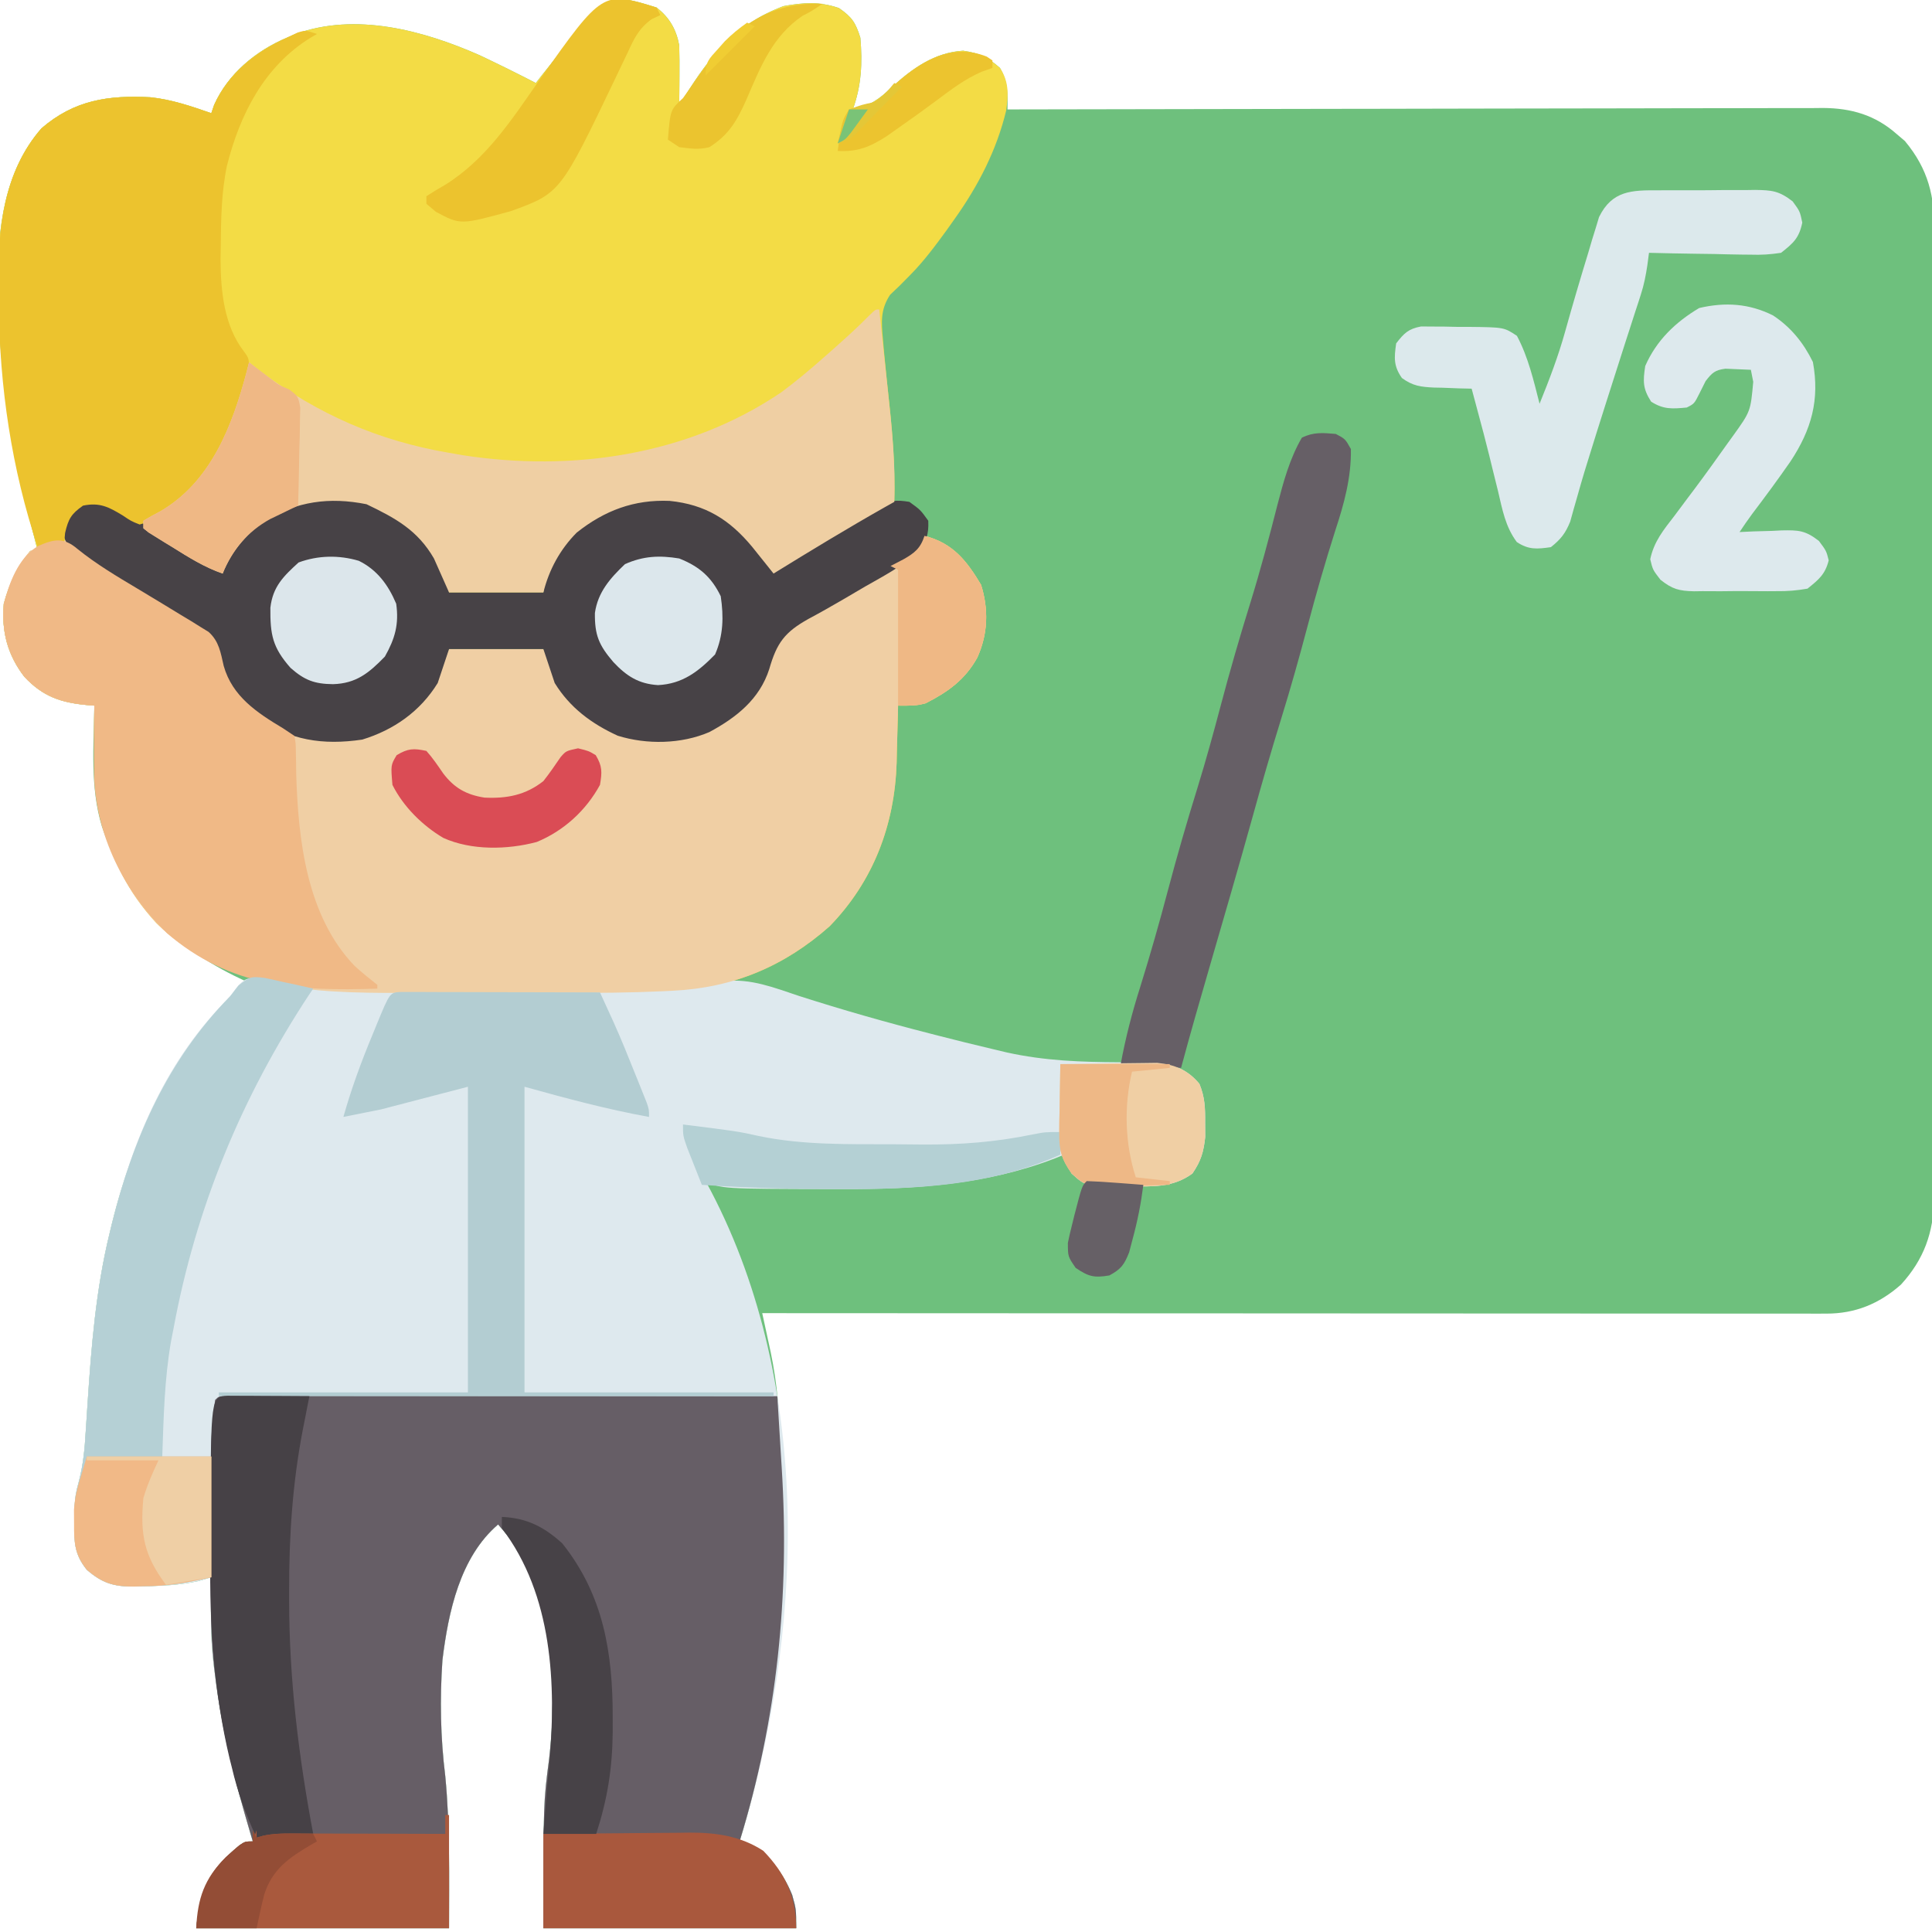 <?xml version="1.0" encoding="UTF-8"?>
<svg version="1.1" xmlns="http://www.w3.org/2000/svg" width="512" height="512">
<path d="M0 0 C3.409 2.613 5.217 5.803 6 10 C6.069 12.76 6.094 15.492 6.062 18.25 C6.058 18.995 6.053 19.74 6.049 20.508 C6.037 22.339 6.019 24.169 6 26 C6.424 25.299 6.848 24.598 7.285 23.875 C14.288 12.547 20.873 4.462 33.625 -0.375 C38.873 -1.347 43.145 -1.63 48.312 0.125 C51.792 2.553 52.714 3.928 54 8 C54.583 14.66 54.288 20.707 52 27 C56.485 26.08 59.002 24.251 62.25 21.188 C67.653 16.202 73.681 11.884 81.25 11.438 C85.573 12.086 87.729 13.118 91 16 C93.151 19.716 93.058 22.781 93 27 C94.142 26.997 95.284 26.994 96.46 26.992 C124.244 26.925 152.028 26.876 179.812 26.845 C182.487 26.842 185.162 26.838 187.836 26.835 C188.501 26.834 189.166 26.834 189.851 26.833 C200.609 26.82 211.367 26.796 222.125 26.769 C233.168 26.74 244.21 26.724 255.253 26.718 C261.454 26.714 267.655 26.705 273.855 26.683 C279.693 26.662 285.53 26.656 291.368 26.661 C293.509 26.66 295.65 26.654 297.792 26.642 C300.719 26.627 303.645 26.631 306.572 26.639 C307.416 26.63 308.261 26.622 309.131 26.613 C316.631 26.669 322.942 28.476 328.688 33.562 C329.393 34.162 330.098 34.761 330.824 35.379 C337.052 42.881 338.737 50.049 338.628 59.62 C338.639 61.314 338.639 61.314 338.65 63.042 C338.667 66.804 338.649 70.566 338.631 74.328 C338.633 77.034 338.643 79.74 338.653 82.447 C338.671 89.02 338.663 95.594 338.645 102.167 C338.631 107.512 338.627 112.856 338.63 118.201 C338.631 119.344 338.631 119.344 338.632 120.51 C338.633 122.058 338.634 123.606 338.635 125.155 C338.643 138.83 338.627 152.505 338.597 166.18 C338.568 179.437 338.561 192.694 338.576 205.95 C338.593 220.403 338.597 234.855 338.58 249.307 C338.578 250.849 338.576 252.391 338.574 253.933 C338.573 254.692 338.572 255.451 338.571 256.232 C338.566 261.568 338.569 266.904 338.576 272.24 C338.583 278.746 338.577 285.251 338.552 291.756 C338.539 295.073 338.535 298.389 338.544 301.706 C338.553 305.307 338.537 308.906 338.515 312.507 C338.523 313.548 338.531 314.589 338.54 315.661 C338.438 324.614 335.865 331.769 329.777 338.43 C324.01 343.525 317.666 346.126 310.026 346.123 C308.514 346.126 308.514 346.126 306.972 346.129 C305.867 346.126 304.762 346.123 303.623 346.12 C302.448 346.121 301.273 346.122 300.062 346.123 C296.798 346.124 293.535 346.121 290.272 346.116 C286.753 346.112 283.234 346.113 279.716 346.114 C273.619 346.114 267.522 346.111 261.426 346.106 C252.611 346.098 243.796 346.095 234.982 346.094 C220.681 346.092 206.38 346.085 192.079 346.075 C178.186 346.066 164.293 346.059 150.4 346.055 C149.544 346.055 148.687 346.054 147.805 346.054 C143.51 346.053 139.215 346.052 134.919 346.05 C99.28 346.04 63.64 346.022 28 346 C28.208 346.957 28.417 347.913 28.632 348.899 C28.904 350.156 29.176 351.414 29.457 352.709 C29.862 354.577 29.862 354.577 30.276 356.483 C31.13 360.629 31.737 364.725 32.125 368.938 C32.201 369.756 32.278 370.575 32.356 371.419 C35.696 410.455 33.633 448.426 22 486 C23.125 486.383 23.125 486.383 24.273 486.773 C29.87 489.291 33.687 494.567 35.938 500.188 C37 504 37 504 37 509 C14.89 509 -7.22 509 -30 509 C-30 475.78 -30 475.78 -28.457 463.969 C-26.252 444.821 -27.534 421.161 -39.312 405.188 C-40.193 404.112 -41.082 403.044 -42 402 C-52.114 410.669 -55.183 425.207 -56.75 437.938 C-57.456 448.266 -57.278 458.424 -56 468.688 C-54.703 482.066 -55 495.558 -55 509 C-77.11 509 -99.22 509 -122 509 C-120.813 498.313 -118.608 493.748 -110.551 487.031 C-109 486 -109 486 -107 486 C-107.196 485.342 -107.393 484.684 -107.595 484.007 C-111.718 470.076 -115.218 456.426 -117 442 C-117.13 441.067 -117.26 440.133 -117.395 439.172 C-118.348 431.493 -118.086 423.723 -118 416 C-119.114 416.33 -120.228 416.66 -121.375 417 C-126.307 418.086 -131.157 418.293 -136.188 418.375 C-136.959 418.401 -137.731 418.427 -138.527 418.453 C-143.81 418.471 -146.874 417.582 -151 414 C-154.24 409.996 -154.38 406.756 -154.312 401.688 C-154.309 400.433 -154.305 399.179 -154.301 397.887 C-154 394 -154 394 -153.026 390.291 C-151.923 386.013 -151.542 381.861 -151.289 377.461 C-151.18 375.823 -151.071 374.185 -150.962 372.546 C-150.907 371.701 -150.853 370.856 -150.797 369.986 C-149.798 354.799 -148.596 339.83 -145 325 C-144.79 324.128 -144.58 323.257 -144.364 322.358 C-138.093 297.082 -127.554 276.429 -109 258 C-110.433 257.308 -110.433 257.308 -111.895 256.602 C-129.492 247.837 -140.595 235.791 -147 217 C-150.124 206.732 -149.192 195.613 -149 185 C-149.6 184.952 -150.201 184.905 -150.819 184.856 C-157.858 184.206 -162.596 182.628 -167.539 177.359 C-172.013 171.551 -173.642 165.314 -173 158 C-171.601 152.751 -169.32 148.284 -166 144 C-165.34 144 -164.68 144 -164 144 C-164.161 143.379 -164.322 142.758 -164.487 142.118 C-170.171 119.931 -174.326 98.313 -174.5 75.375 C-174.511 74.674 -174.521 73.973 -174.532 73.251 C-174.701 58.754 -172.915 43.334 -163 32 C-154.329 24.523 -145.31 23.183 -134.137 23.778 C-128.566 24.356 -123.267 26.157 -118 28 C-117.754 27.278 -117.508 26.556 -117.254 25.812 C-113.569 17.548 -106.21 11.446 -98 8 C-97.265 7.683 -96.53 7.366 -95.773 7.039 C-79.767 1.204 -61.864 6.033 -46.906 12.629 C-41.891 14.995 -36.928 17.457 -32 20 C-31.455 19.299 -30.909 18.598 -30.348 17.875 C-12.921 -4.05 -12.921 -4.05 0 0 Z " fill="#6EC07D" transform="translate(174,2)"/>
<path d="M0 0 C3.409 2.613 5.217 5.803 6 10 C6.069 12.76 6.094 15.492 6.062 18.25 C6.058 18.995 6.053 19.74 6.049 20.508 C6.037 22.339 6.019 24.169 6 26 C6.424 25.299 6.848 24.598 7.285 23.875 C14.288 12.547 20.873 4.462 33.625 -0.375 C38.873 -1.347 43.145 -1.63 48.312 0.125 C51.792 2.553 52.714 3.928 54 8 C54.583 14.66 54.288 20.707 52 27 C56.485 26.08 59.002 24.251 62.25 21.188 C67.653 16.202 73.681 11.884 81.25 11.438 C85.573 12.086 87.729 13.118 91 16 C93.363 19.596 93.267 23.013 92.664 27.219 C90.151 37.743 85.246 47.232 79 56 C78.309 56.976 77.618 57.952 76.906 58.957 C73.863 63.13 70.844 67.215 67.203 70.887 C66.29 71.811 65.378 72.735 64.438 73.688 C63.591 74.496 62.744 75.304 61.871 76.137 C59.258 80.135 59.588 83.424 60 88 C60.099 89.133 60.197 90.267 60.299 91.435 C60.735 96.076 61.22 100.71 61.718 105.344 C62.632 113.919 63.22 122.369 63 131 C62.198 131.45 61.396 131.9 60.57 132.363 C50.574 138.019 40.773 143.968 31 150 C30.408 149.259 29.817 148.518 29.207 147.754 C28.479 146.845 27.75 145.936 27 145 C26.447 144.308 25.894 143.616 25.324 142.902 C19.343 135.722 13.022 131.714 3.465 130.742 C-5.968 130.344 -13.802 133.293 -21.176 139.156 C-25.585 143.613 -28.49 148.958 -30 155 C-38.25 155 -46.5 155 -55 155 C-56.32 152.03 -57.64 149.06 -59 146 C-63.316 138.511 -69.205 135.293 -76.875 131.625 C-86.779 129.644 -95.247 130.876 -104 136 C-108.981 139.906 -112.646 144.115 -115 150 C-118.39 148.732 -121.357 147.278 -124.398 145.32 C-125.613 144.545 -125.613 144.545 -126.852 143.754 C-128.101 142.948 -128.101 142.948 -129.375 142.125 C-139.894 134.242 -139.894 134.242 -152 132 C-154.583 133.417 -154.583 133.417 -156 136 C-156.304 139.415 -156.304 139.415 -155 143 C-152.505 145.393 -149.62 146.988 -146.625 148.688 C-145.784 149.196 -144.943 149.704 -144.076 150.228 C-140.506 152.383 -136.906 154.481 -133.288 156.554 C-131.524 157.568 -129.767 158.594 -128.017 159.632 C-126.38 160.603 -124.727 161.549 -123.057 162.464 C-118.606 165.117 -116.593 167.047 -115.133 172.102 C-114.962 172.927 -114.79 173.753 -114.614 174.604 C-112.797 181.694 -107.15 186.006 -101.246 189.773 C-93.906 193.782 -86.196 194.137 -78 193 C-70.029 190.558 -63.428 186.138 -59 179 C-57.68 176.03 -56.36 173.06 -55 170 C-46.75 170 -38.5 170 -30 170 C-29.175 171.836 -28.35 173.671 -27.5 175.562 C-23.471 183.574 -18.013 188.993 -9.609 192.34 C0.749 194.96 10.902 193.138 20.023 187.82 C26.179 183.278 29.527 175.672 31.781 168.523 C33.301 165.376 34.772 164.485 37.77 162.73 C38.735 162.155 39.701 161.58 40.697 160.988 C41.725 160.394 42.753 159.8 43.812 159.188 C44.852 158.57 45.891 157.953 46.962 157.317 C49.967 155.532 52.982 153.764 56 152 C58.611 150.47 61.215 148.929 63.812 147.375 C64.788 146.805 65.764 146.235 66.77 145.648 C69.107 143.921 69.984 142.69 71 140 C78.489 141.916 82.139 146.519 86 153 C88.03 159.562 87.822 165.981 85 172.25 C81.727 178.164 77.228 181.349 71.312 184.375 C68.782 185.059 66.609 185.043 64 185 C63.985 185.7 63.971 186.399 63.956 187.12 C63.88 190.352 63.784 193.582 63.688 196.812 C63.654 198.463 63.654 198.463 63.619 200.146 C63.084 216.645 57.469 231.507 45.867 243.461 C33.84 254.112 20.331 259.774 4.323 260.554 C3.485 260.596 2.647 260.638 1.784 260.682 C-6.869 261.087 -15.511 261.146 -24.172 261.133 C-25.835 261.133 -27.498 261.134 -29.162 261.136 C-32.61 261.137 -36.059 261.135 -39.507 261.13 C-43.883 261.125 -48.258 261.128 -52.634 261.134 C-56.055 261.138 -59.477 261.136 -62.899 261.134 C-64.511 261.133 -66.123 261.134 -67.735 261.136 C-91.884 261.164 -113.975 260.346 -132.492 242.699 C-148.009 225.998 -149.39 206.564 -149 185 C-149.6 184.952 -150.201 184.905 -150.819 184.856 C-157.858 184.206 -162.596 182.628 -167.539 177.359 C-172.013 171.551 -173.642 165.314 -173 158 C-171.601 152.751 -169.32 148.284 -166 144 C-165.34 144 -164.68 144 -164 144 C-164.161 143.379 -164.322 142.758 -164.487 142.118 C-170.171 119.931 -174.326 98.313 -174.5 75.375 C-174.511 74.674 -174.521 73.973 -174.532 73.251 C-174.701 58.754 -172.915 43.334 -163 32 C-154.329 24.523 -145.31 23.183 -134.137 23.778 C-128.566 24.356 -123.267 26.157 -118 28 C-117.754 27.278 -117.508 26.556 -117.254 25.812 C-113.569 17.548 -106.21 11.446 -98 8 C-97.265 7.683 -96.53 7.366 -95.773 7.039 C-79.767 1.204 -61.864 6.033 -46.906 12.629 C-41.891 14.995 -36.928 17.457 -32 20 C-31.455 19.299 -30.909 18.598 -30.348 17.875 C-12.921 -4.05 -12.921 -4.05 0 0 Z " fill="#F3DC45" transform="translate(174,2)"/>
<path d="M0 0 C1.65 0.352 3.289 0.753 4.918 1.191 C16.405 3.767 28.925 3.033 40.645 3.016 C42.304 3.016 43.963 3.017 45.623 3.019 C49.078 3.02 52.534 3.018 55.99 3.013 C60.36 3.008 64.731 3.011 69.102 3.017 C72.524 3.02 75.946 3.019 79.367 3.017 C80.976 3.016 82.585 3.017 84.193 3.019 C92.917 3.029 101.613 2.875 110.327 2.437 C111.121 2.398 111.915 2.36 112.734 2.32 C116.586 2.107 120.23 1.735 124.004 0.883 C131.076 0.159 137.139 2.627 143.754 4.82 C155.21 8.498 166.722 11.775 178.379 14.758 C179.101 14.944 179.824 15.131 180.568 15.323 C185.368 16.56 190.179 17.743 195.004 18.883 C196.255 19.182 197.505 19.48 198.794 19.788 C208.843 22.01 218.474 22.34 228.703 22.394 C230.784 22.41 232.865 22.443 234.945 22.477 C236.159 22.484 237.373 22.491 238.623 22.498 C243.355 23.037 246.783 24.418 249.855 28.105 C251.321 31.65 251.402 34.491 251.379 38.32 C251.387 39.598 251.394 40.875 251.402 42.191 C250.968 46.212 250.28 48.545 248.004 51.883 C242.879 55.638 237.539 55.334 231.441 55.258 C230.042 55.275 230.042 55.275 228.615 55.293 C219.722 55.255 219.722 55.255 216.004 51.883 C214.691 49.195 214.691 49.195 214.004 46.883 C213.202 47.209 212.4 47.535 211.574 47.871 C193.328 54.884 174.272 56.078 154.879 56.008 C154.152 56.007 153.425 56.005 152.676 56.004 C123.13 55.946 123.13 55.946 119.004 53.883 C119.5 54.817 119.996 55.752 120.508 56.715 C147.511 108.527 144.94 174.179 128.004 228.883 C128.754 229.138 129.504 229.393 130.277 229.656 C135.873 232.174 139.691 237.45 141.941 243.07 C143.004 246.883 143.004 246.883 143.004 251.883 C120.894 251.883 98.784 251.883 76.004 251.883 C76.004 218.662 76.004 218.662 77.547 206.852 C79.752 187.704 78.47 164.044 66.691 148.07 C65.811 146.995 64.922 145.927 64.004 144.883 C53.89 153.552 50.821 168.09 49.254 180.82 C48.548 191.149 48.725 201.306 50.004 211.57 C51.301 224.949 51.004 238.441 51.004 251.883 C28.894 251.883 6.784 251.883 -15.996 251.883 C-14.809 241.196 -12.604 236.631 -4.547 229.914 C-2.996 228.883 -2.996 228.883 -0.996 228.883 C-1.192 228.225 -1.389 227.567 -1.591 226.889 C-5.714 212.958 -9.214 199.309 -10.996 184.883 C-11.126 183.95 -11.256 183.016 -11.391 182.055 C-12.344 174.376 -12.082 166.606 -11.996 158.883 C-13.11 159.213 -14.224 159.543 -15.371 159.883 C-20.303 160.968 -25.153 161.176 -30.184 161.258 C-31.342 161.296 -31.342 161.296 -32.523 161.336 C-37.806 161.354 -40.87 160.465 -44.996 156.883 C-48.236 152.879 -48.376 149.639 -48.309 144.57 C-48.305 143.316 -48.301 142.062 -48.297 140.77 C-47.996 136.883 -47.996 136.883 -47.022 133.174 C-45.919 128.896 -45.538 124.743 -45.285 120.344 C-45.177 118.706 -45.067 117.067 -44.958 115.429 C-44.903 114.584 -44.849 113.739 -44.793 112.869 C-43.794 97.682 -42.593 82.713 -38.996 67.883 C-38.786 67.011 -38.576 66.139 -38.36 65.241 C-33.007 43.667 -24.564 23.188 -8.977 6.957 C-7.024 4.999 -7.024 4.999 -5.672 3.09 C-4.024 0.933 -2.771 -0.163 0 0 Z " fill="#DEE9EE" transform="translate(67.996,259.117)"/>
<path d="M0 0 C1.09 0.001 2.181 0.002 3.304 0.003 C4.551 0.001 5.798 0 7.082 -0.001 C8.477 0.002 9.871 0.006 11.265 0.01 C12.723 0.01 14.182 0.01 15.64 0.009 C19.611 0.009 23.582 0.015 27.552 0.022 C31.698 0.028 35.843 0.028 39.989 0.03 C47.844 0.033 55.699 0.041 63.554 0.051 C72.495 0.062 81.435 0.068 90.376 0.073 C108.773 0.083 127.169 0.101 145.566 0.123 C145.861 4.828 146.149 9.533 146.43 14.239 C146.527 15.832 146.625 17.426 146.725 19.019 C148.856 52.932 145.572 85.608 135.566 118.123 C136.246 118.288 136.927 118.453 137.628 118.623 C143.225 121.481 147.178 126.503 149.503 132.311 C150.566 136.123 150.566 136.123 150.566 141.123 C128.456 141.123 106.346 141.123 83.566 141.123 C83.566 107.903 83.566 107.903 85.109 96.092 C87.314 76.944 86.032 53.284 74.253 37.311 C73.373 36.235 72.483 35.167 71.566 34.123 C61.452 42.792 58.382 57.33 56.816 70.061 C56.11 80.389 56.287 90.547 57.566 100.811 C58.863 114.189 58.566 127.681 58.566 141.123 C36.456 141.123 14.346 141.123 -8.434 141.123 C-7.247 130.436 -5.042 125.871 3.015 119.154 C4.566 118.123 4.566 118.123 6.566 118.123 C6.271 117.136 6.271 117.136 5.971 116.13 C1.854 102.22 -1.738 88.544 -3.434 74.123 C-3.521 73.391 -3.608 72.659 -3.698 71.905 C-4.386 65.644 -4.581 59.47 -4.567 53.174 C-4.568 52.158 -4.569 51.142 -4.57 50.096 C-4.571 47.959 -4.569 45.822 -4.565 43.685 C-4.559 40.462 -4.565 37.239 -4.571 34.016 C-4.58 10.389 -4.58 10.389 -3.434 1.123 C-2.434 0.123 -2.434 0.123 0 0 Z " fill="#665E66" transform="translate(60.434,369.877)"/>
<path d="M0 0 C7.489 1.916 11.139 6.519 15 13 C17.03 19.562 16.822 25.981 14 32.25 C10.727 38.164 6.228 41.349 0.312 44.375 C-2.218 45.059 -4.391 45.043 -7 45 C-7.022 46.05 -7.022 46.05 -7.044 47.12 C-7.12 50.352 -7.216 53.582 -7.312 56.812 C-7.346 58.463 -7.346 58.463 -7.381 60.146 C-7.916 76.645 -13.531 91.507 -25.133 103.461 C-37.16 114.112 -50.669 119.774 -66.677 120.554 C-67.515 120.596 -68.353 120.638 -69.216 120.682 C-77.869 121.087 -86.511 121.146 -95.172 121.133 C-96.835 121.133 -98.498 121.134 -100.162 121.136 C-103.61 121.137 -107.059 121.135 -110.507 121.13 C-114.883 121.125 -119.258 121.128 -123.634 121.134 C-127.055 121.138 -130.477 121.136 -133.899 121.134 C-135.511 121.133 -137.123 121.134 -138.735 121.136 C-162.884 121.164 -184.975 120.346 -203.492 102.699 C-219.009 85.998 -220.39 66.564 -220 45 C-220.6 44.952 -221.201 44.905 -221.819 44.856 C-228.858 44.206 -233.596 42.628 -238.539 37.359 C-243.013 31.551 -244.642 25.314 -244 18 C-242.633 12.871 -240.574 7.94 -237 4 C-233.738 2.639 -230.45 1.751 -227 1 C-226.291 1.752 -225.583 2.503 -224.853 3.278 C-222.126 5.879 -219.6 7.663 -216.359 9.559 C-215.288 10.192 -214.217 10.826 -213.113 11.479 C-212.003 12.125 -210.894 12.771 -209.75 13.438 C-205.489 15.94 -201.236 18.455 -197 21 C-196.095 21.54 -195.189 22.081 -194.257 22.638 C-193.449 23.143 -192.641 23.648 -191.809 24.168 C-191.108 24.6 -190.407 25.032 -189.685 25.477 C-186.94 27.958 -186.52 30.974 -185.715 34.477 C-183.687 41.636 -178.295 45.913 -172.246 49.773 C-164.906 53.782 -157.196 54.137 -149 53 C-141.029 50.558 -134.428 46.138 -130 39 C-128.68 36.03 -127.36 33.06 -126 30 C-117.75 30 -109.5 30 -101 30 C-100.175 31.836 -99.35 33.671 -98.5 35.562 C-94.471 43.574 -89.013 48.993 -80.609 52.34 C-70.251 54.96 -60.098 53.138 -50.977 47.82 C-44.821 43.278 -41.473 35.672 -39.219 28.523 C-37.699 25.376 -36.228 24.485 -33.23 22.73 C-31.782 21.868 -31.782 21.868 -30.303 20.988 C-29.275 20.394 -28.247 19.8 -27.188 19.188 C-26.148 18.57 -25.109 17.953 -24.038 17.317 C-21.033 15.532 -18.018 13.764 -15 12 C-12.389 10.47 -9.785 8.929 -7.188 7.375 C-6.212 6.805 -5.236 6.235 -4.23 5.648 C-1.893 3.921 -1.016 2.69 0 0 Z " fill="#F0CFA4" transform="translate(245,142)"/>
<path d="M0 0 C6.246 3.67 10.837 8.432 14 15 C14.495 17.97 14.495 17.97 15 21 C23.25 21 31.5 21 40 21 C40.33 19.02 40.66 17.04 41 15 C45.659 5.903 53.162 -0.324 62.848 -3.527 C71.311 -5.386 79.405 -4.104 87 0 C92.802 4.306 97.162 8.933 101 15 C101.731 14.561 102.462 14.123 103.216 13.671 C114.608 6.835 114.608 6.835 126 0 C127.329 -0.838 127.329 -0.838 128.685 -1.692 C131.757 -3.428 133.524 -3.579 137 -3 C139.938 -0.875 139.938 -0.875 142 2 C142.157 5.766 141.499 7.401 139.094 10.289 C135.098 14.128 130.153 16.643 125.375 19.375 C123.396 20.536 121.416 21.698 119.438 22.859 C116.399 24.628 113.354 26.365 110.25 28.016 C103.95 31.542 101.863 34.35 99.867 41.289 C97.311 49.279 91.168 54.136 84 58 C76.574 61.203 67.392 61.37 59.707 58.973 C52.782 55.804 47.027 51.55 43 45 C42.01 42.03 41.02 39.06 40 36 C31.75 36 23.5 36 15 36 C14.01 38.97 13.02 41.94 12 45 C7.376 52.521 0.377 57.435 -8 60 C-18.397 61.528 -27.252 60.264 -36 54 C-41.394 49.331 -46.485 42.444 -47.178 35.112 C-48.465 31.806 -50.857 30.902 -53.871 29.137 C-54.467 28.782 -55.064 28.427 -55.678 28.061 C-57.591 26.924 -59.514 25.805 -61.438 24.688 C-85.348 10.645 -85.348 10.645 -87.438 5.375 C-87 2 -87 2 -84.938 -0.938 C-81.341 -3.462 -80.325 -3.602 -76 -3 C-72.603 -1.411 -69.478 0.558 -66.312 2.562 C-65.429 3.108 -64.545 3.654 -63.634 4.216 C-61.08 5.797 -58.539 7.395 -56 9 C-54.749 9.785 -53.497 10.57 -52.246 11.355 C-49.821 12.889 -47.404 14.434 -45 16 C-44.625 14.656 -44.625 14.656 -44.242 13.285 C-41.466 5.943 -35.162 1.163 -28.188 -2.062 C-18.283 -5.687 -9.243 -5.012 0 0 Z " fill="#474246" transform="translate(104,136)"/>
<path d="M0 0 C-0.58 0.34 -1.16 0.681 -1.758 1.031 C-13.943 8.592 -20.396 21.21 -23.866 34.942 C-25.334 41.98 -25.429 49.083 -25.5 56.25 C-25.519 57.422 -25.537 58.594 -25.556 59.801 C-25.496 68.178 -24.646 77.259 -19.365 84.126 C-18 86 -18 86 -18 89.375 C-20.631 104.15 -27.607 117.768 -39.859 126.73 C-42.253 128.15 -44.302 129.274 -47 130 C-49.246 129.102 -49.246 129.102 -51.438 127.625 C-55.146 125.376 -57.566 124.072 -62 125 C-65.132 127.201 -65.885 128.502 -66.75 132.25 C-66.832 133.157 -66.915 134.065 -67 135 C-69.31 135.33 -71.62 135.66 -74 136 C-80.872 115.577 -84.181 93.248 -84.295 71.749 C-84.307 70.264 -84.327 68.779 -84.357 67.294 C-84.654 52.37 -83.274 36.744 -73 25 C-64.329 17.523 -55.31 16.183 -44.137 16.778 C-38.566 17.356 -33.267 19.157 -28 21 C-27.754 20.278 -27.508 19.556 -27.254 18.812 C-23.525 10.449 -16.18 4.66 -8 1 C-7.051 0.546 -6.103 0.092 -5.125 -0.375 C-3 -1 -3 -1 0 0 Z " fill="#ECC32E" transform="translate(84,9)"/>
<path d="M0 0 C0.578 5.334 1.147 10.668 1.709 16.003 C1.901 17.813 2.095 19.623 2.291 21.432 C3.361 31.309 4.366 41.047 4 51 C3.198 51.45 2.396 51.9 1.57 52.363 C-8.426 58.019 -18.227 63.968 -28 70 C-28.592 69.259 -29.183 68.518 -29.793 67.754 C-30.521 66.845 -31.25 65.936 -32 65 C-32.553 64.308 -33.106 63.616 -33.676 62.902 C-39.657 55.722 -45.978 51.714 -55.535 50.742 C-64.968 50.344 -72.802 53.293 -80.176 59.156 C-84.585 63.613 -87.49 68.958 -89 75 C-97.25 75 -105.5 75 -114 75 C-115.32 72.03 -116.64 69.06 -118 66 C-122.316 58.511 -128.205 55.293 -135.875 51.625 C-145.779 49.644 -154.247 50.876 -163 56 C-167.981 59.906 -171.646 64.115 -174 70 C-178.845 68.318 -182.99 65.704 -187.312 63 C-188.053 62.549 -188.794 62.098 -189.557 61.633 C-190.256 61.197 -190.955 60.761 -191.676 60.312 C-192.314 59.917 -192.953 59.521 -193.611 59.113 C-194.069 58.746 -194.528 58.379 -195 58 C-195 57.34 -195 56.68 -195 56 C-193.533 55.11 -192.024 54.289 -190.5 53.5 C-177.125 45.679 -171.473 30.948 -167.664 16.641 C-167.445 15.769 -167.226 14.898 -167 14 C-165.989 14.804 -164.979 15.609 -163.938 16.438 C-148.687 27.775 -132.76 34.817 -114 38 C-112.832 38.205 -111.664 38.41 -110.461 38.621 C-81.366 43.138 -50.7 38.684 -26 22 C-22.179 19.161 -18.565 16.153 -15 13 C-14.089 12.198 -13.177 11.396 -12.238 10.57 C-9.009 7.694 -5.809 4.823 -2.777 1.738 C-1 0 -1 0 0 0 Z " fill="#EFCFA3" transform="translate(233,82)"/>
<path d="M0 0 C4.985 4.019 10.365 7.208 15.855 10.484 C19.721 12.8 23.575 15.132 27.418 17.484 C28.298 18.013 29.179 18.542 30.086 19.086 C30.894 19.592 31.702 20.097 32.535 20.617 C33.602 21.273 33.602 21.273 34.691 21.942 C37.477 24.43 37.891 27.426 38.703 30.961 C40.998 39.06 47.544 43.373 54.418 47.484 C55.903 48.474 55.903 48.474 57.418 49.484 C57.803 51.477 57.803 51.477 57.824 53.93 C57.844 54.834 57.863 55.738 57.884 56.67 C57.895 57.64 57.906 58.61 57.918 59.609 C58.446 77.068 60.671 97.247 73.418 110.484 C75.361 112.246 77.353 113.862 79.418 115.484 C79.418 115.814 79.418 116.144 79.418 116.484 C58.239 117.168 40.467 116.2 23.668 101.797 C12.317 90.979 4.799 75.744 4.345 59.955 C4.257 53.797 4.306 47.642 4.418 41.484 C3.818 41.437 3.217 41.389 2.599 41.34 C-4.44 40.69 -9.178 39.113 -14.121 33.844 C-18.595 28.036 -20.224 21.798 -19.582 14.484 C-18.058 8.767 -15.777 2.498 -10.605 -0.762 C-6.253 -2.684 -3.71 -3.191 0 0 Z " fill="#F0B986" transform="translate(20.582,145.516)"/>
<path d="M0 0 C1.541 0.311 3.077 0.652 4.605 1.02 C5.788 1.268 5.788 1.268 6.994 1.521 C8.933 1.933 10.864 2.379 12.793 2.832 C12.427 3.371 12.061 3.91 11.684 4.465 C-6.225 31.669 -18.274 60.85 -24.207 92.832 C-24.422 93.935 -24.638 95.039 -24.859 96.176 C-26.647 106.301 -26.839 116.577 -27.207 126.832 C-22.917 126.832 -18.627 126.832 -14.207 126.832 C-14.207 137.392 -14.207 147.952 -14.207 158.832 C-20.862 160.311 -25.833 161.196 -32.395 161.207 C-33.162 161.232 -33.93 161.256 -34.721 161.281 C-40.009 161.308 -43.077 160.417 -47.207 156.832 C-50.447 152.828 -50.587 149.588 -50.52 144.52 C-50.516 143.265 -50.512 142.011 -50.508 140.719 C-50.207 136.832 -50.207 136.832 -49.233 133.123 C-48.13 128.845 -47.749 124.693 -47.496 120.293 C-47.388 118.655 -47.278 117.017 -47.169 115.378 C-47.114 114.533 -47.06 113.688 -47.004 112.818 C-46.005 97.631 -44.803 82.662 -41.207 67.832 C-40.997 66.96 -40.787 66.089 -40.571 65.19 C-34.917 42.401 -25.807 21.766 -9.207 4.832 C-8.476 3.891 -7.745 2.95 -6.992 1.98 C-3.931 -0.381 -3.597 -0.457 0 0 Z " fill="#B5D0D5" transform="translate(70.207,259.168)"/>
<path d="M0 0 C0.975 0.002 1.95 0.004 2.954 0.007 C4.055 0.007 5.156 0.007 6.291 0.007 C7.489 0.012 8.686 0.017 9.921 0.023 C11.14 0.024 12.359 0.025 13.616 0.027 C17.529 0.033 21.441 0.045 25.354 0.058 C27.999 0.063 30.645 0.067 33.29 0.071 C39.79 0.082 46.291 0.099 52.792 0.12 C53.58 1.841 54.366 3.562 55.152 5.284 C55.59 6.243 56.028 7.201 56.479 8.189 C58.472 12.64 60.3 17.152 62.104 21.683 C62.463 22.57 62.822 23.458 63.192 24.372 C63.531 25.218 63.869 26.065 64.218 26.937 C64.521 27.694 64.824 28.451 65.137 29.232 C65.792 31.12 65.792 31.12 65.792 33.12 C54.544 31.08 43.866 28.196 32.792 25.12 C32.792 51.85 32.792 78.58 32.792 106.12 C54.572 106.12 76.352 106.12 98.792 106.12 C98.792 106.45 98.792 106.78 98.792 107.12 C50.282 107.12 1.772 107.12 -48.208 107.12 C-48.208 106.79 -48.208 106.46 -48.208 106.12 C-26.428 106.12 -4.648 106.12 17.792 106.12 C17.792 79.39 17.792 52.66 17.792 25.12 C6.407 28.09 6.407 28.09 -5.208 31.12 C-8.508 31.78 -11.808 32.44 -15.208 33.12 C-13.111 25.711 -10.539 18.665 -7.583 11.558 C-7.176 10.562 -6.769 9.566 -6.349 8.54 C-2.893 0.158 -2.893 0.158 0 0 Z " fill="#B3CDD2" transform="translate(106.208,262.88)"/>
<path d="M0 0 C0.913 -0.006 1.827 -0.012 2.768 -0.019 C4.694 -0.026 6.62 -0.023 8.547 -0.01 C11.491 0.004 14.431 -0.03 17.375 -0.068 C19.25 -0.069 21.125 -0.067 23 -0.062 C23.877 -0.076 24.754 -0.089 25.658 -0.103 C30.086 -0.035 31.941 0.136 35.555 2.918 C37.5 5.566 37.5 5.566 38.125 8.566 C37.271 12.667 35.773 13.984 32.5 16.566 C29.576 17.005 27.26 17.156 24.355 17.055 C23.586 17.048 22.816 17.041 22.023 17.033 C19.577 17.005 17.133 16.943 14.688 16.879 C13.024 16.854 11.361 16.831 9.697 16.811 C5.631 16.756 1.566 16.669 -2.5 16.566 C-2.641 17.638 -2.782 18.709 -2.927 19.812 C-3.349 22.578 -3.806 24.996 -4.664 27.633 C-4.896 28.355 -5.127 29.076 -5.366 29.82 C-5.616 30.582 -5.867 31.344 -6.125 32.129 C-6.667 33.81 -7.208 35.491 -7.75 37.172 C-8.177 38.487 -8.177 38.487 -8.613 39.83 C-10.135 44.528 -11.629 49.235 -13.125 53.941 C-13.572 55.343 -13.572 55.343 -14.027 56.773 C-15.601 61.719 -17.162 66.668 -18.688 71.629 C-18.99 72.609 -19.293 73.588 -19.605 74.598 C-20.256 76.757 -20.88 78.925 -21.488 81.098 C-21.822 82.263 -22.156 83.428 -22.5 84.629 C-22.789 85.672 -23.078 86.715 -23.375 87.789 C-24.634 90.896 -25.882 92.491 -28.5 94.566 C-32.154 95.088 -34.406 95.297 -37.531 93.211 C-40.564 89.138 -41.347 84.645 -42.5 79.754 C-43.013 77.684 -43.526 75.613 -44.039 73.543 C-44.286 72.529 -44.532 71.515 -44.786 70.47 C-45.76 66.507 -46.81 62.567 -47.875 58.629 C-48.192 57.444 -48.509 56.26 -48.836 55.039 C-49.055 54.223 -49.274 53.407 -49.5 52.566 C-50.609 52.541 -51.717 52.515 -52.859 52.488 C-54.323 52.432 -55.786 52.375 -57.25 52.316 C-57.98 52.302 -58.709 52.288 -59.461 52.273 C-62.966 52.114 -65.127 51.841 -67.984 49.738 C-70.216 46.541 -70.043 44.368 -69.5 40.566 C-67.437 37.889 -66.264 36.709 -62.906 36.081 C-61.947 36.089 -60.988 36.097 -60 36.105 C-58.422 36.111 -58.422 36.111 -56.812 36.117 C-55.719 36.142 -54.626 36.166 -53.5 36.191 C-52.407 36.193 -51.314 36.194 -50.188 36.195 C-40.923 36.297 -40.923 36.297 -37.5 38.566 C-34.493 44.22 -33.075 50.387 -31.5 56.566 C-28.931 50.229 -26.512 43.912 -24.688 37.316 C-22.739 30.329 -20.69 23.376 -18.562 16.441 C-18.239 15.338 -17.915 14.234 -17.581 13.097 C-17.094 11.531 -17.094 11.531 -16.598 9.934 C-16.314 8.996 -16.031 8.059 -15.739 7.093 C-12.277 0.031 -7.051 -0.04 0 0 Z " fill="#DCE9EC" transform="translate(439.5,50.434)"/>
<path d="M0 0 C2.5 1.312 2.5 1.312 4 4 C4.123 11.53 2.212 18.48 -0.125 25.562 C-2.802 33.992 -5.249 42.447 -7.5 51 C-9.679 59.24 -11.981 67.42 -14.5 75.562 C-17.12 84.036 -19.58 92.539 -21.944 101.087 C-25.676 114.523 -29.584 127.909 -33.469 141.301 C-36.044 150.184 -38.611 159.065 -41 168 C-46.28 167.67 -51.56 167.34 -57 167 C-55.706 159.978 -53.973 153.299 -51.812 146.5 C-49.179 138.047 -46.76 129.561 -44.5 121 C-42.074 111.825 -39.44 102.745 -36.625 93.684 C-34.411 86.498 -32.422 79.268 -30.5 72 C-28.076 62.836 -25.453 53.764 -22.632 44.714 C-19.991 36.166 -17.687 27.537 -15.484 18.865 C-13.884 12.714 -12.219 6.535 -9 1 C-5.908 -0.546 -3.406 -0.294 0 0 Z " fill="#665F66" transform="translate(354,115)"/>
<path d="M0 0 C1 0.005 2 0.01 3.031 0.016 C4.111 0.019 5.19 0.022 6.302 0.026 C8.007 0.038 8.007 0.038 9.746 0.051 C11.456 0.058 11.456 0.058 13.201 0.065 C16.028 0.077 18.856 0.093 21.683 0.114 C21.49 1.083 21.297 2.052 21.097 3.051 C20.834 4.405 20.571 5.759 20.308 7.114 C20.119 8.057 20.119 8.057 19.926 9.02 C17.193 23.228 16.281 37.18 16.308 51.614 C16.308 52.496 16.307 53.379 16.306 54.289 C16.328 75.244 18.816 95.522 22.683 116.114 C17.733 116.444 12.783 116.774 7.683 117.114 C4.783 110.967 2.66 105.1 1.121 98.489 C0.926 97.72 0.73 96.952 0.529 96.16 C-3.651 78.568 -4.781 60.714 -4.598 42.695 C-4.566 39.587 -4.557 36.479 -4.551 33.371 C-4.424 0.217 -4.424 0.217 0 0 Z " fill="#464146" transform="translate(60.317,369.886)"/>
<path d="M0 0 C4.739 3.141 8.062 7.259 10.547 12.336 C12.379 22.313 10.201 30.188 4.629 38.646 C1.347 43.379 -2.068 48.008 -5.55 52.596 C-6.714 54.161 -7.809 55.776 -8.891 57.398 C-7.029 57.311 -7.029 57.311 -5.129 57.223 C-3.487 57.176 -1.845 57.13 -0.203 57.086 C0.613 57.044 1.43 57.002 2.271 56.959 C6.724 56.869 8.518 56.939 12.152 59.762 C14.109 62.398 14.109 62.398 14.734 64.898 C13.806 68.614 12.077 70.017 9.109 72.398 C6.18 72.898 3.843 73.102 0.922 73.062 C-0.248 73.07 -0.248 73.07 -1.442 73.077 C-3.086 73.08 -4.73 73.071 -6.374 73.05 C-8.884 73.024 -11.389 73.05 -13.898 73.082 C-15.5 73.079 -17.102 73.072 -18.703 73.062 C-19.449 73.073 -20.195 73.083 -20.964 73.093 C-24.934 73.004 -26.719 72.535 -29.86 70.031 C-31.891 67.398 -31.891 67.398 -32.562 64.605 C-31.576 59.898 -29.046 56.847 -26.141 53.086 C-24.951 51.493 -23.762 49.899 -22.574 48.305 C-21.964 47.495 -21.354 46.686 -20.726 45.852 C-17.824 41.973 -15.008 38.036 -12.203 34.086 C-11.699 33.388 -11.194 32.689 -10.675 31.969 C-5.971 25.426 -5.971 25.426 -5.266 17.586 C-5.472 16.534 -5.678 15.482 -5.891 14.398 C-7.327 14.317 -8.765 14.259 -10.203 14.211 C-11.004 14.176 -11.804 14.141 -12.629 14.105 C-15.433 14.469 -16.181 15.193 -17.891 17.398 C-18.406 18.43 -18.922 19.461 -19.453 20.523 C-20.891 23.398 -20.891 23.398 -22.891 24.398 C-26.727 24.754 -29.037 24.946 -32.328 22.836 C-34.553 19.366 -34.501 17.47 -33.891 13.398 C-30.923 6.61 -25.875 1.768 -19.578 -1.977 C-12.682 -3.58 -6.365 -3.183 0 0 Z " fill="#DDE9ED" transform="translate(469.891,83.602)"/>
<path d="M0 0 C0.33 0 0.66 0 1 0 C1 9.9 1 19.8 1 30 C-21.11 30 -43.22 30 -66 30 C-64.813 19.313 -62.608 14.748 -54.551 8.031 C-53 7 -53 7 -51 7 C-50.67 6.01 -50.34 5.02 -50 4 C-50 4.66 -50 5.32 -50 6 C-49.436 5.837 -48.873 5.675 -48.292 5.507 C-45.889 4.975 -43.782 4.88 -41.323 4.886 C-40.403 4.887 -39.482 4.887 -38.533 4.887 C-37.548 4.892 -36.562 4.897 -35.547 4.902 C-34.532 4.904 -33.516 4.905 -32.47 4.907 C-29.23 4.912 -25.99 4.925 -22.75 4.938 C-20.552 4.943 -18.354 4.947 -16.156 4.951 C-10.771 4.962 -5.385 4.979 0 5 C0 3.35 0 1.7 0 0 Z " fill="#A9593D" transform="translate(118,481)"/>
<path d="M0 0 C6.529 -0.069 13.057 -0.129 19.586 -0.165 C21.804 -0.18 24.022 -0.2 26.24 -0.226 C29.44 -0.263 32.64 -0.28 35.84 -0.293 C36.821 -0.308 37.803 -0.324 38.814 -0.34 C45.86 -0.342 52.261 0.574 58.27 4.473 C64.047 10.425 67 16.658 67 25 C44.89 25 22.78 25 0 25 C0 16.75 0 8.5 0 0 Z " fill="#A9583D" transform="translate(144,486)"/>
<path d="M0 0 C6.573 0.28 11.117 2.593 16 7 C26.968 20.748 29.393 36.066 29.375 53.188 C29.377 55.094 29.377 55.094 29.379 57.04 C29.27 66.726 27.972 74.805 25 84 C20.38 84 15.76 84 11 84 C11.938 71.545 11.938 71.545 12.562 65.75 C14.448 44.334 13.452 20.68 0 3 C0 2.01 0 1.02 0 0 Z " fill="#474247" transform="translate(133,402)"/>
<path d="M0 0 C10.89 0 21.78 0 33 0 C33 10.56 33 21.12 33 32 C26.346 33.479 21.374 34.364 14.812 34.375 C14.045 34.399 13.277 34.424 12.486 34.449 C7.198 34.476 4.13 33.585 0 30 C-3.192 26.034 -3.406 22.829 -3.375 17.812 C-3.383 16.581 -3.39 15.35 -3.398 14.082 C-3 10 -3 10 0 0 Z " fill="#F1B987" transform="translate(23,386)"/>
<path d="M0 0 C0.495 0.99 0.495 0.99 1 2 C0.251 2.351 -0.498 2.701 -1.27 3.062 C-4.703 5.499 -5.998 8.275 -7.688 12 C-8.379 13.441 -9.071 14.881 -9.766 16.32 C-10.127 17.08 -10.489 17.839 -10.861 18.622 C-25.496 49.185 -25.496 49.185 -38.613 53.949 C-51.996 57.61 -51.996 57.61 -58.5 54.125 C-59.737 53.073 -59.737 53.073 -61 52 C-61 51.34 -61 50.68 -61 50 C-59.391 48.941 -57.735 47.954 -56.062 47 C-45.101 40.198 -38.27 29.549 -31.004 19.141 C-14.294 -4.442 -14.294 -4.442 0 0 Z " fill="#ECC32E" transform="translate(174,2)"/>
<path d="M0 0 C4.02 -0.075 8.04 -0.129 12.061 -0.165 C13.426 -0.18 14.792 -0.2 16.157 -0.226 C18.128 -0.263 20.099 -0.278 22.07 -0.293 C23.254 -0.309 24.437 -0.324 25.657 -0.341 C30.385 0.141 33.788 1.545 36.852 5.223 C38.317 8.767 38.398 11.608 38.375 15.438 C38.387 17.354 38.387 17.354 38.398 19.309 C37.964 23.329 37.276 25.662 35 29 C29.875 32.755 24.535 32.451 18.438 32.375 C17.505 32.387 16.572 32.398 15.611 32.41 C6.837 32.373 6.837 32.373 3 29 C0.35 25.289 -0.366 22.8 -0.293 18.262 C-0.283 17.195 -0.274 16.128 -0.264 15.029 C-0.239 13.927 -0.213 12.824 -0.188 11.688 C-0.174 10.565 -0.16 9.443 -0.146 8.287 C-0.111 5.524 -0.062 2.762 0 0 Z " fill="#F0CFA4" transform="translate(281,282)"/>
<path d="M0 0 C14.431 1.809 14.431 1.809 20.125 3.062 C31.723 5.483 43.766 5.214 55.564 5.24 C58.232 5.25 60.899 5.281 63.566 5.312 C73.522 5.372 82.865 4.673 92.62 2.647 C96 2 96 2 100 2 C100 3.98 100 5.96 100 8 C81.651 16.202 61.92 17.195 42.062 17.125 C40.98 17.124 40.98 17.124 39.876 17.122 C28.227 17.106 16.624 16.791 5 16 C4.161 13.898 3.329 11.794 2.5 9.688 C2.036 8.516 1.572 7.344 1.094 6.137 C0 3 0 3 0 0 Z " fill="#B4D0D4" transform="translate(181,298)"/>
<path d="M0 0 C0.779 0.597 0.779 0.597 1.574 1.207 C2.272 1.737 2.969 2.267 3.688 2.812 C4.714 3.596 4.714 3.596 5.762 4.395 C7.97 6.089 7.97 6.089 10.609 7.186 C13 9 13 9 13.568 12.003 C13.541 13.202 13.515 14.401 13.488 15.637 C13.472 16.935 13.456 18.234 13.439 19.572 C13.398 20.944 13.355 22.316 13.312 23.688 C13.287 25.071 13.265 26.454 13.244 27.838 C13.185 31.226 13.103 34.613 13 38 C12.324 38.321 11.648 38.642 10.951 38.973 C9.612 39.622 9.612 39.622 8.246 40.285 C7.364 40.709 6.481 41.134 5.572 41.571 C-0.443 44.914 -4.372 49.661 -7 56 C-11.845 54.318 -15.99 51.704 -20.312 49 C-21.053 48.549 -21.794 48.098 -22.557 47.633 C-23.256 47.197 -23.955 46.761 -24.676 46.312 C-25.314 45.917 -25.953 45.521 -26.611 45.113 C-27.069 44.746 -27.528 44.379 -28 44 C-28 43.34 -28 42.68 -28 42 C-26.533 41.11 -25.024 40.289 -23.5 39.5 C-10.125 31.679 -4.473 16.948 -0.664 2.641 C-0.445 1.769 -0.226 0.898 0 0 Z " fill="#EFB885" transform="translate(66,96)"/>
<path d="M0 0 C5.278 2.111 8.5 4.85 11 10 C11.81 15.425 11.702 20.392 9.5 25.438 C5.082 29.966 0.882 33.244 -5.625 33.562 C-10.74 33.237 -13.934 31.195 -17.441 27.469 C-21.314 22.968 -22.419 20.269 -22.344 14.449 C-21.569 8.932 -18.297 5.235 -14.375 1.5 C-9.5 -0.667 -5.248 -0.862 0 0 Z " fill="#DCE7EC" transform="translate(180,148)"/>
<path d="M0 0 C4.89 2.413 7.809 6.42 9.906 11.379 C10.669 16.814 9.589 20.62 6.906 25.379 C2.697 29.715 -0.696 32.514 -6.844 32.691 C-11.726 32.635 -14.352 31.675 -18.094 28.379 C-22.882 22.943 -23.501 19.593 -23.441 12.434 C-22.804 6.837 -19.972 4.092 -15.969 0.441 C-10.823 -1.46 -5.277 -1.565 0 0 Z " fill="#DCE6EB" transform="translate(95.094,148.621)"/>
<path d="M0 0 C7.489 1.916 11.139 6.519 15 13 C17.03 19.562 16.822 25.981 14 32.25 C10.727 38.164 6.228 41.349 0.312 44.375 C-2 45 -2 45 -7 45 C-7 33.12 -7 21.24 -7 9 C-7.66 8.67 -8.32 8.34 -9 8 C-7.329 7.134 -7.329 7.134 -5.625 6.25 C-2.668 4.577 -1.077 3.35 0 0 Z " fill="#EFB885" transform="translate(245,142)"/>
<path d="M0 0 C1.676 1.875 3.027 3.88 4.449 5.953 C7.39 9.835 10.594 11.622 15.387 12.375 C21.304 12.665 26.284 11.716 31 8 C32.624 5.944 34.081 3.815 35.559 1.652 C37 0 37 0 40.188 -0.688 C43 0 43 0 44.875 1.125 C46.635 4.059 46.576 5.609 46 9 C42.292 15.804 36.393 21.195 29.234 24.137 C21.467 26.21 11.928 26.407 4.5 23.062 C-1.021 19.812 -6.116 14.767 -9 9 C-9.447 3.745 -9.447 3.745 -7.875 1.125 C-4.898 -0.661 -3.413 -0.736 0 0 Z " fill="#DA4C55" transform="translate(113,199)"/>
<path d="M0 0 C9.57 0 19.14 0 29 0 C29 0.33 29 0.66 29 1 C25.7 1.33 22.4 1.66 19 2 C16.832 11.069 17.108 21.145 20 30 C22.97 30.33 25.94 30.66 29 31 C29 31.33 29 31.66 29 32 C25.604 32.087 22.209 32.141 18.812 32.188 C17.373 32.225 17.373 32.225 15.904 32.264 C6.752 32.359 6.752 32.359 3 29 C0.352 25.287 -0.366 22.8 -0.293 18.262 C-0.285 17.3 -0.278 16.338 -0.27 15.346 C-0.243 14.139 -0.216 12.932 -0.188 11.688 C-0.126 7.831 -0.064 3.974 0 0 Z " fill="#EEB886" transform="translate(281,282)"/>
<path d="M0 0 C10.89 0 21.78 0 33 0 C33 10.56 33 21.12 33 32 C29.04 32.66 25.08 33.32 21 34 C15.228 26.304 14.084 20.73 15 11 C16.057 7.447 17.414 4.37 19 1 C12.73 1 6.46 1 0 1 C0 0.67 0 0.34 0 0 Z " fill="#EFCFA5" transform="translate(23,386)"/>
<path d="M0 0 C-3 2 -3 2 -5.312 3.188 C-13.313 8.583 -16.518 16.861 -20.211 25.438 C-22.723 31.021 -24.777 34.673 -30 38 C-32.968 38.743 -34.872 38.359 -38 38 C-38.99 37.34 -39.98 36.68 -41 36 C-40.352 28.092 -40.352 28.092 -37 25 C-35.87 23.435 -34.768 21.85 -33.688 20.25 C-25.202 8.088 -15.883 -0.648 0 0 Z " fill="#EBC42F" transform="translate(218,1)"/>
<path d="M0 0 C0.33 0.66 0.66 1.32 1 2 C1.541 1.836 2.083 1.673 2.641 1.504 C5.402 0.914 7.928 0.904 10.75 0.938 C11.735 0.947 12.72 0.956 13.734 0.965 C14.856 0.982 14.856 0.982 16 1 C16.33 1.66 16.66 2.32 17 3 C16.481 3.291 15.961 3.583 15.426 3.883 C9.576 7.322 5.14 10.409 3.031 17.051 C2.279 20.016 1.632 23.007 1 26 C-4.28 26 -9.56 26 -15 26 C-14.627 18.049 -12.845 12.878 -7.184 7.168 C-2.508 3 -2.508 3 0 3 C0 2.01 0 1.02 0 0 Z " fill="#934D36" transform="translate(67,485)"/>
<path d="M0 0 C0.495 0.33 0.99 0.66 1.5 1 C1.5 1.66 1.5 2.32 1.5 3 C0.108 3.495 0.108 3.495 -1.312 4 C-5.828 5.937 -9.532 8.81 -13.453 11.734 C-16.725 14.168 -20.034 16.537 -23.375 18.875 C-24.424 19.615 -25.474 20.355 -26.555 21.117 C-30.958 23.932 -34.256 25.3 -39.5 25 C-38.399 17.107 -38.399 17.107 -36.5 14 C-34.857 13.564 -33.209 13.138 -31.547 12.781 C-28.848 11.751 -27.277 10.173 -25.188 8.188 C-18.209 1.672 -9.704 -3.882 0 0 Z " fill="#ECC42F" transform="translate(261.5,15)"/>
<path d="M0 0 C2.535 0.091 5.036 0.237 7.562 0.438 C8.629 0.516 8.629 0.516 9.717 0.596 C11.478 0.726 13.239 0.862 15 1 C14.382 5.87 13.478 10.501 12.188 15.25 C11.872 16.451 11.556 17.653 11.23 18.891 C9.919 22.204 9.09 23.325 6 25 C1.955 25.689 0.479 25.326 -2.938 23 C-5 20 -5 20 -5 16.375 C-4.708 14.908 -4.369 13.45 -4 12 C-3.644 10.552 -3.644 10.552 -3.281 9.074 C-1.252 1.252 -1.252 1.252 0 0 Z " fill="#666066" transform="translate(288,313)"/>
<path d="M0 0 C0.66 0.33 1.32 0.66 2 1 C-0.263 3.321 -2.536 5.63 -4.812 7.938 C-5.776 8.927 -5.776 8.927 -6.76 9.936 C-7.382 10.564 -8.004 11.192 -8.645 11.84 C-9.501 12.712 -9.501 12.712 -10.374 13.601 C-12 15 -12 15 -15 16 C-14.314 12.823 -13.518 9.886 -12 7 C-8.625 5.75 -8.625 5.75 -5 5 C-2.102 2.521 -2.102 2.521 0 0 Z " fill="#E4C737" transform="translate(237,22)"/>
<path d="M0 0 C0.66 0.33 1.32 0.66 2 1 C-2.29 5.29 -6.58 9.58 -11 14 C-11 10.302 -10.171 9.686 -7.75 7 C-7.147 6.319 -6.543 5.639 -5.922 4.938 C-4.062 3.063 -2.152 1.524 0 0 Z " fill="#F0CD33" transform="translate(198,6)"/>
<path d="M0 0 C1.65 0 3.3 0 5 0 C4.047 1.316 3.087 2.628 2.125 3.938 C1.591 4.668 1.058 5.399 0.508 6.152 C-1 8 -1 8 -3 9 C-2.01 6.03 -1.02 3.06 0 0 Z " fill="#7AC377" transform="translate(225,29)"/>
</svg>
